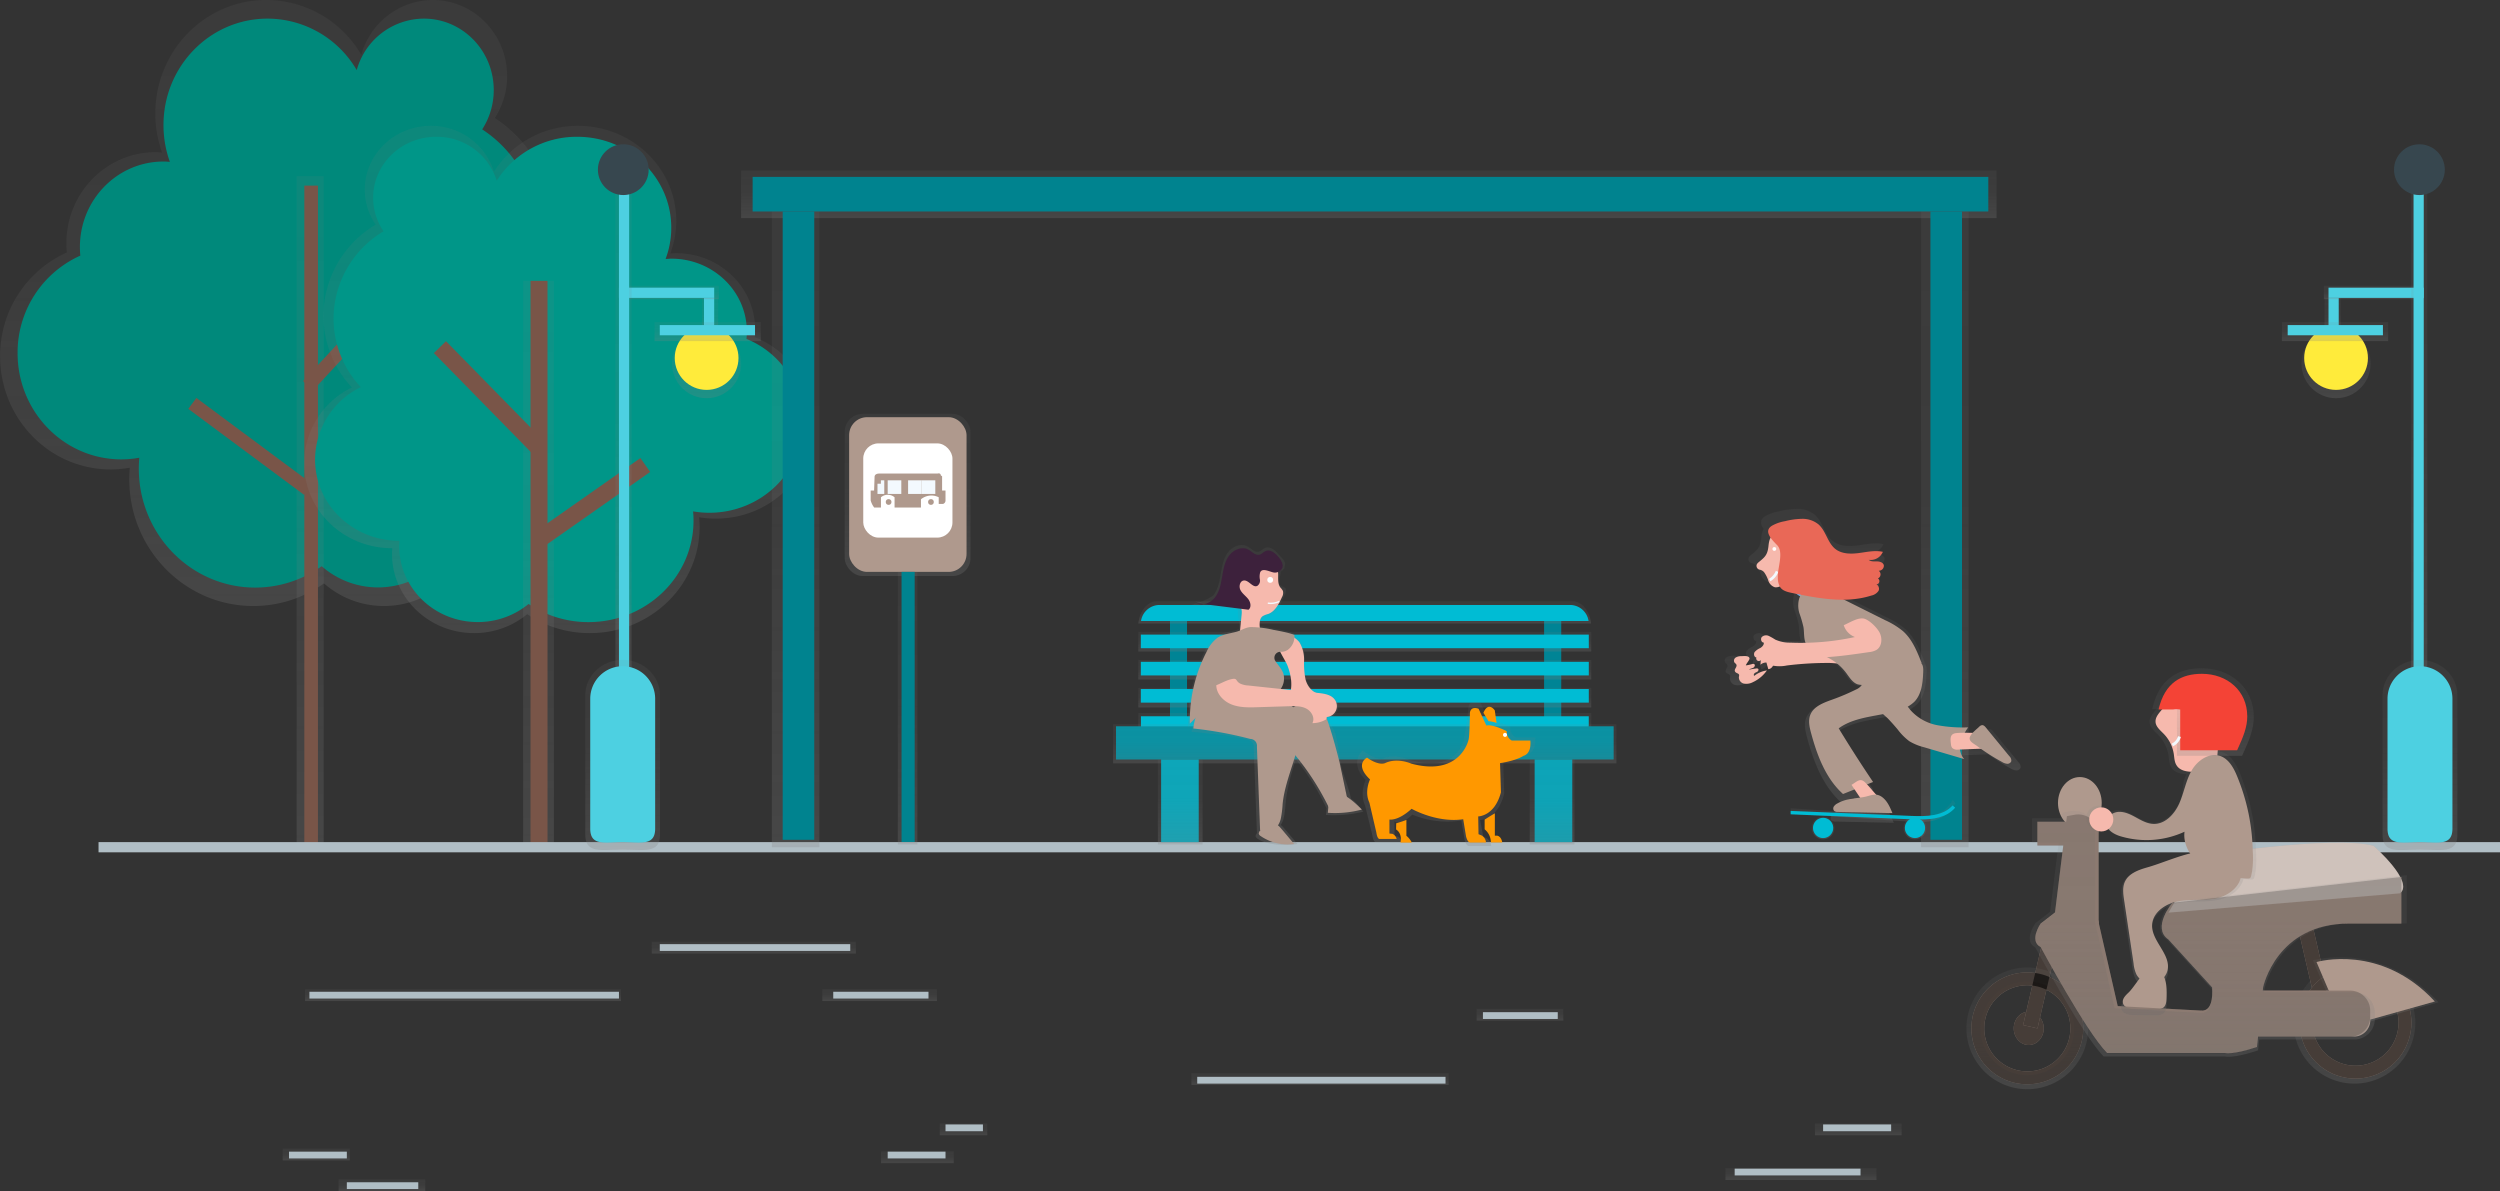 <svg id="2b003c82-1218-4c2b-8f1e-19186563be98" data-name="Layer 1" xmlns="http://www.w3.org/2000/svg" xmlns:xlink="http://www.w3.org/1999/xlink" width="894.09" height="426" viewBox="0 0 894.09 426"><rect x="0" y="0" width="894.09" height="426" fill="#333333" stroke="none"/><defs><linearGradient id="051aee35-41f1-4c3c-8b63-c2a9c195300b" x1="994.97" y1="624.54" x2="994.97" y2="581" gradientUnits="userSpaceOnUse"><stop offset="0" stop-color="gray" stop-opacity="0.25"/><stop offset="0.54" stop-color="gray" stop-opacity="0.12"/><stop offset="1" stop-color="gray" stop-opacity="0.1"/></linearGradient><linearGradient id="22a0618d-f1fb-4404-9fb5-9419d698739b" x1="255.91" y1="453.73" x2="255.91" y2="237" xlink:href="#051aee35-41f1-4c3c-8b63-c2a9c195300b"/><linearGradient id="c5a5a35b-c6a8-4245-8925-4a978257a362" x1="110.93" y1="303.6" x2="110.93" y2="63" xlink:href="#051aee35-41f1-4c3c-8b63-c2a9c195300b"/><linearGradient id="b140dc9a-c076-4192-8f91-5b86b4313d04" x1="352.87" y1="463.34" x2="352.87" y2="282.02" xlink:href="#051aee35-41f1-4c3c-8b63-c2a9c195300b"/><linearGradient id="c896af43-f7ab-40a4-b762-295126e1816a" x1="192.59" y1="302.38" x2="192.59" y2="100.44" xlink:href="#051aee35-41f1-4c3c-8b63-c2a9c195300b"/><linearGradient id="b69b6630-6ad6-44f1-b0fd-fdb3b0b6d467" x1="489.54" y1="78" x2="489.54" y2="61" xlink:href="#051aee35-41f1-4c3c-8b63-c2a9c195300b"/><linearGradient id="ea10049c-a6f8-48ab-a896-133c64f9e66e" x1="284.54" y1="303" x2="284.54" y2="75.62" xlink:href="#051aee35-41f1-4c3c-8b63-c2a9c195300b"/><linearGradient id="f91998cf-e1cf-4c26-a9b3-c559f3dd3cc6" x1="695.54" y1="303" x2="695.54" y2="75.62" xlink:href="#051aee35-41f1-4c3c-8b63-c2a9c195300b"/><linearGradient id="137cd847-fca8-447b-bada-12d6f93ae546" x1="488.09" y1="233" x2="488.09" y2="226" xlink:href="#051aee35-41f1-4c3c-8b63-c2a9c195300b"/><linearGradient id="fe358a36-5190-4691-afef-fd0a4af3c2e8" x1="488.09" y1="243" x2="488.09" y2="236" xlink:href="#051aee35-41f1-4c3c-8b63-c2a9c195300b"/><linearGradient id="3bbec323-6adb-4e77-8a25-0870dfa19092" x1="488.09" y1="253" x2="488.09" y2="246" xlink:href="#051aee35-41f1-4c3c-8b63-c2a9c195300b"/><linearGradient id="0f3dff7f-34fb-41dc-9feb-55e4b66b5c03" x1="488.09" y1="262" x2="488.09" y2="255" xlink:href="#051aee35-41f1-4c3c-8b63-c2a9c195300b"/><linearGradient id="0be3f242-af57-4ad8-80b7-e5738bfbde20" x1="641.04" y1="460" x2="641.04" y2="452" xlink:href="#051aee35-41f1-4c3c-8b63-c2a9c195300b"/><linearGradient id="9118b0ca-d295-4ee5-80ee-83118e1c961d" x1="488.09" y1="273" x2="488.09" y2="259" xlink:href="#051aee35-41f1-4c3c-8b63-c2a9c195300b"/><linearGradient id="30ac636a-d1fd-4b20-9a7d-19cf226cc959" x1="555.09" y1="302" x2="555.09" y2="271.6" xlink:href="#051aee35-41f1-4c3c-8b63-c2a9c195300b"/><linearGradient id="8fa659f5-9b8d-49d1-8836-523a19813625" x1="422.09" y1="302" x2="422.09" y2="271.6" xlink:href="#051aee35-41f1-4c3c-8b63-c2a9c195300b"/><linearGradient id="695d8fad-2435-4947-825a-3574d68cd404" x1="324.59" y1="206" x2="324.59" y2="148" xlink:href="#051aee35-41f1-4c3c-8b63-c2a9c195300b"/><linearGradient id="90434fe2-3c69-4541-96c3-06f2180b249e" x1="324.59" y1="302" x2="324.59" y2="204.53" xlink:href="#051aee35-41f1-4c3c-8b63-c2a9c195300b"/><linearGradient id="32bd03bc-8125-46c7-9073-9747b1fecbe5" x1="809.71" y1="531.35" x2="809.71" y2="419" xlink:href="#051aee35-41f1-4c3c-8b63-c2a9c195300b"/><linearGradient id="7f5add75-a6b6-4e0f-a4dc-44bbf33820c4" x1="864.04" y1="512.52" x2="864.04" y2="497.76" xlink:href="#051aee35-41f1-4c3c-8b63-c2a9c195300b"/><linearGradient id="47ff2e0c-d045-4afb-b8bb-405404c36ecd" x1="776.06" y1="482" x2="776.06" y2="471.38" xlink:href="#051aee35-41f1-4c3c-8b63-c2a9c195300b"/><linearGradient id="491c5384-5bb6-4515-9bf8-2e096eec042e" x1="822.84" y1="531" x2="822.84" y2="523" xlink:href="#051aee35-41f1-4c3c-8b63-c2a9c195300b"/><linearGradient id="71c937f5-a538-45d4-ad5b-4385e8eb0d4b" x1="652.01" y1="300.18" x2="652.01" y2="292.03" xlink:href="#051aee35-41f1-4c3c-8b63-c2a9c195300b"/><linearGradient id="4a0e2520-3ab6-4089-9dae-01315fb75998" x1="684.86" y1="300.21" x2="684.86" y2="292" xlink:href="#051aee35-41f1-4c3c-8b63-c2a9c195300b"/><linearGradient id="5e2ad4f4-197c-461c-b4c1-cc0037b97f70" x1="670.18" y1="539.57" x2="670.18" y2="488" xlink:href="#051aee35-41f1-4c3c-8b63-c2a9c195300b"/><linearGradient id="163f39b8-8aaf-446d-87c2-943b408736df" x1="877.97" y1="626.54" x2="877.97" y2="583" xlink:href="#051aee35-41f1-4c3c-8b63-c2a9c195300b"/><linearGradient id="097014fb-e012-48bd-b2a2-931656a939e9" x1="929.41" y1="600.17" x2="929.41" y2="483.01" xlink:href="#051aee35-41f1-4c3c-8b63-c2a9c195300b"/><linearGradient id="6df3e3e5-86a3-44c3-9316-3d4cd973ba86" x1="940.81" y1="507.3" x2="940.81" y2="476" xlink:href="#051aee35-41f1-4c3c-8b63-c2a9c195300b"/><linearGradient id="56b80dd4-5144-4653-b9bc-1811d19424ed" x1="1002.59" y1="602.27" x2="1002.59" y2="579.33" xlink:href="#051aee35-41f1-4c3c-8b63-c2a9c195300b"/><linearGradient id="28081b5f-bb69-4175-8d80-4a62325bfafe" x1="946.3" y1="614.95" x2="946.3" y2="527" xlink:href="#051aee35-41f1-4c3c-8b63-c2a9c195300b"/><linearGradient id="4fb3b8b8-a37f-4d33-b457-fd56a9bcb668" x1="165.59" y1="358" x2="165.59" y2="353.79" xlink:href="#051aee35-41f1-4c3c-8b63-c2a9c195300b"/><linearGradient id="31afc422-f12e-42de-a731-91cfe4c9b4c0" x1="269.59" y1="341" x2="269.59" y2="336.79" xlink:href="#051aee35-41f1-4c3c-8b63-c2a9c195300b"/><linearGradient id="cad59456-ac5f-43ce-bcf8-ce9cb84d0f45" x1="314.59" y1="358" x2="314.59" y2="353.79" xlink:href="#051aee35-41f1-4c3c-8b63-c2a9c195300b"/><linearGradient id="1a985ef9-91cc-44e3-9bbe-3b955a6a05b9" x1="344.59" y1="406" x2="344.59" y2="401.79" xlink:href="#051aee35-41f1-4c3c-8b63-c2a9c195300b"/><linearGradient id="4dc24e55-70a5-46de-a838-acd1c1dd0491" x1="113.09" y1="415" x2="113.09" y2="410.79" xlink:href="#051aee35-41f1-4c3c-8b63-c2a9c195300b"/><linearGradient id="c2ba7a5b-891e-4312-b945-062d3e28baf5" x1="136.59" y1="426" x2="136.59" y2="421.79" xlink:href="#051aee35-41f1-4c3c-8b63-c2a9c195300b"/><linearGradient id="f8e53d43-3cfc-4984-b636-96b6858a0d95" x1="328.09" y1="416" x2="328.09" y2="411.79" xlink:href="#051aee35-41f1-4c3c-8b63-c2a9c195300b"/><linearGradient id="5214ff22-1765-4423-990c-afaa7d5feab6" x1="472.09" y1="388" x2="472.09" y2="383.79" xlink:href="#051aee35-41f1-4c3c-8b63-c2a9c195300b"/><linearGradient id="affed9dc-8c9f-4e15-a68b-b4d37b04e580" x1="543.59" y1="365" x2="543.59" y2="360.79" xlink:href="#051aee35-41f1-4c3c-8b63-c2a9c195300b"/><linearGradient id="5cfeb59b-50ee-4fbe-aece-b9c779a9ef04" x1="664.59" y1="406" x2="664.59" y2="401.79" xlink:href="#051aee35-41f1-4c3c-8b63-c2a9c195300b"/><linearGradient id="bd443338-970b-41d8-a0a9-ad46ad3443de" x1="644.09" y1="422" x2="644.09" y2="417.79" xlink:href="#051aee35-41f1-4c3c-8b63-c2a9c195300b"/><linearGradient id="afe93035-0778-4bba-92d5-73f75607f287" x1="581.65" y1="452.49" x2="581.65" y2="452.06" xlink:href="#051aee35-41f1-4c3c-8b63-c2a9c195300b"/><linearGradient id="a16dde29-af65-4251-9cbe-fd11a089ef57" x1="609.22" y1="539.24" x2="609.22" y2="432" xlink:href="#051aee35-41f1-4c3c-8b63-c2a9c195300b"/><linearGradient id="75d1472e-bff2-4dbd-a077-4f04cd393be1" x1="253.97" y1="119.91" x2="253.97" y2="106.53" xlink:href="#051aee35-41f1-4c3c-8b63-c2a9c195300b"/><linearGradient id="78167e85-cdc8-443f-aeca-b1b3a57f6b32" x1="239.23" y1="107" x2="239.23" y2="102.21" xlink:href="#051aee35-41f1-4c3c-8b63-c2a9c195300b"/><linearGradient id="3b7b7e5b-6798-41f2-b764-80febc633f33" x1="252.71" y1="142.41" x2="252.71" y2="117.66" xlink:href="#051aee35-41f1-4c3c-8b63-c2a9c195300b"/><linearGradient id="7ae9024c-88a5-4cfa-86bd-78c79132cf40" x1="222.98" y1="248.86" x2="222.98" y2="67.6" xlink:href="#051aee35-41f1-4c3c-8b63-c2a9c195300b"/><linearGradient id="d26d4715-3dec-4a0e-8a9b-a22f2850aa22" x1="253.09" y1="122" x2="253.09" y2="115.22" xlink:href="#051aee35-41f1-4c3c-8b63-c2a9c195300b"/><linearGradient id="094520fc-ca0f-47fd-aa5b-094bf7992c50" x1="375.66" y1="541" x2="375.66" y2="473" xlink:href="#051aee35-41f1-4c3c-8b63-c2a9c195300b"/><linearGradient id="25a5fc66-c236-4f54-b131-90b744b0cb50" x1="536.83" y1="356.91" x2="536.83" y2="343.53" gradientTransform="matrix(-1, 0, 0, 1, 1371.04, -237)" xlink:href="#051aee35-41f1-4c3c-8b63-c2a9c195300b"/><linearGradient id="a50af3f7-859d-47a8-a025-60efee98935c" x1="522.09" y1="344" x2="522.09" y2="339.21" gradientTransform="matrix(-1, 0, 0, 1, 1371.04, -237)" xlink:href="#051aee35-41f1-4c3c-8b63-c2a9c195300b"/><linearGradient id="577c082c-dccd-46b7-822a-295cdd9a0184" x1="535.58" y1="379.41" x2="535.58" y2="354.66" gradientTransform="matrix(-1, 0, 0, 1, 1371.04, -237)" xlink:href="#051aee35-41f1-4c3c-8b63-c2a9c195300b"/><linearGradient id="b7d3a210-c113-40e9-adb9-b8319815a8f5" x1="505.85" y1="485.86" x2="505.85" y2="304.6" gradientTransform="matrix(-1, 0, 0, 1, 1371.04, -237)" xlink:href="#051aee35-41f1-4c3c-8b63-c2a9c195300b"/><linearGradient id="bd44765c-4ca4-4e24-8507-b43d2ce6a5d0" x1="535.96" y1="359" x2="535.96" y2="352.22" gradientTransform="matrix(-1, 0, 0, 1, 1371.04, -237)" xlink:href="#051aee35-41f1-4c3c-8b63-c2a9c195300b"/><linearGradient id="fefacc84-be80-4862-9c3d-a9d37eed5712" x1="505.57" y1="541" x2="505.57" y2="473" gradientTransform="matrix(-1, 0, 0, 1, 1524, 0)" xlink:href="#051aee35-41f1-4c3c-8b63-c2a9c195300b"/></defs><title>Bus stop</title><path d="M995,624.54a21.77,21.77,0,1,1,21.77-21.77A21.79,21.79,0,0,1,995,624.54ZM995,586a16.76,16.76,0,1,0,16.76,16.76A16.78,16.78,0,0,0,995,586Z" transform="translate(-152.96 -237)" fill="url(#051aee35-41f1-4c3c-8b63-c2a9c195300b)"/><ellipse id="53a1ace1-949e-4b57-abab-afbe5595ad7e" data-name="&lt;Path&gt;" cx="743.84" cy="287.15" rx="5.26" ry="6.7" fill="#af998d"/><path d="M896.79,533.4c-4.31,0-7.82-4.15-7.82-9.25s3.51-9.25,7.82-9.25,7.82,4.15,7.82,9.25S901.1,533.4,896.79,533.4Zm0-13.4c-1.28,0-2.71,1.7-2.71,4.15s1.43,4.15,2.71,4.15c1.44,0,2.71-1.94,2.71-4.15S898.24,520,896.79,520Z" transform="translate(-152.96 -237)" fill="#af998d"/><g id="891819e2-c616-41dc-b64f-183d05479534" data-name="&lt;Group&gt;"><path d="M339.54,348.82a46.54,46.54,0,0,0-9.61-69.61,27.52,27.52,0,0,0,4.41-15c0-15-11.92-27.22-26.62-27.22a26.71,26.71,0,0,0-25.54,19.6,39.47,39.47,0,0,0-34-19.6c-21.91,0-39.67,18.16-39.67,40.57a41.31,41.31,0,0,0,2.43,14c-.8-.06-1.61-.13-2.43-.13C191,291.45,176.7,306,176.7,324c0,1.11.06,2.21.16,3.29A40.47,40.47,0,0,0,153,364.45c0,22.33,17.7,40.44,39.54,40.44a38.88,38.88,0,0,0,6.84-.62c-.12,1.35-.19,2.71-.19,4.09,0,25.06,19.86,45.37,44.37,45.37a43.47,43.47,0,0,0,25.26-8.08,32.56,32.56,0,0,0,21.45,8.08c18.3,0,33.14-15.18,33.14-33.9,0-.81-.06-1.61-.12-2.41h.12c19.6,0,35.49-16.25,35.49-36.3A36.39,36.39,0,0,0,339.54,348.82Z" transform="translate(-152.96 -237)" fill="url(#22a0618d-f1fb-4404-9fb5-9419d698739b)"/></g><path id="1dd4b856-1522-4431-8836-683135371186" data-name="&lt;Path&gt;" d="M334.41,348.61a43.69,43.69,0,0,0-9-65.34,25.84,25.84,0,0,0,4.13-14.06c0-14.11-11.19-25.55-25-25.55a25.07,25.07,0,0,0-24,18.4,37.05,37.05,0,0,0-31.88-18.4c-20.56,0-37.23,17-37.23,38.08a38.78,38.78,0,0,0,2.28,13.15c-.75-.06-1.51-.12-2.28-.12-16.51,0-29.89,13.68-29.89,30.56,0,1,.05,2.07.15,3.09a38,38,0,0,0-22.44,34.87c0,21,16.62,38,37.11,38a36.49,36.49,0,0,0,6.42-.58c-.11,1.26-.18,2.54-.18,3.84,0,23.52,18.64,42.59,41.64,42.59A40.81,40.81,0,0,0,268,439.49a30.56,30.56,0,0,0,20.13,7.59c17.18,0,31.11-14.25,31.11-31.82,0-.76-.06-1.51-.11-2.26h.11c18.4,0,33.32-15.25,33.32-34.07A34.16,34.16,0,0,0,334.41,348.61Z" transform="translate(-152.96 -237)" fill="#00897b"/><rect x="106.09" y="63" width="9.67" height="240.6" fill="url(#c5a5a35b-c6a8-4245-8925-4a978257a362)"/><rect x="108.84" y="66.38" width="4.87" height="237.22" fill="#795548"/><rect x="253.72" y="350.96" width="58.77" height="4.87" transform="translate(-321.5 83.98) rotate(-47.2)" fill="#795548"/><rect x="240" y="370.85" width="4.87" height="51.57" transform="translate(-373.49 117.79) rotate(-53.4)" fill="#795548"/><g id="4398a259-c4de-4811-931c-0badeaf41d01" data-name="&lt;Group&gt;"><path d="M278.81,375.57a37.54,37.54,0,0,1-10.18-25.66,38.1,38.1,0,0,1,18.69-32.57,22.12,22.12,0,0,1-3.9-12.54C283.42,292.22,294,282,307,282a23.47,23.47,0,0,1,22.62,16.4A35.38,35.38,0,0,1,359.69,282c19.4,0,35.13,15.2,35.13,33.94a32.85,32.85,0,0,1-2.15,11.72c.71-.05,1.42-.1,2.15-.1,15.57,0,28.2,12.2,28.2,27.24a26.63,26.63,0,0,1-.14,2.75A33.83,33.83,0,0,1,444,388.65c0,18.68-15.68,33.83-35,33.83A36.39,36.39,0,0,1,403,422c.1,1.13.17,2.27.17,3.42,0,21-17.59,38-39.29,38a40.05,40.05,0,0,1-22.37-6.76,29.83,29.83,0,0,1-19,6.76c-16.21,0-29.35-12.7-29.35-28.36,0-.68.06-1.34.11-2h-.11c-17.36,0-31.43-13.6-31.43-30.37A30.26,30.26,0,0,1,278.81,375.57Z" transform="translate(-152.96 -237)" fill="url(#b140dc9a-c076-4192-8f91-5b86b4313d04)"/></g><path id="4f3f5e7a-ba56-48e6-8d44-63bbc993f5c0" data-name="&lt;Path&gt;" d="M282,375.45a35.93,35.93,0,0,1-9.75-24.56,36.47,36.47,0,0,1,17.89-31.17,21.17,21.17,0,0,1-3.73-12c0-12,10.1-21.8,22.56-21.8a22.47,22.47,0,0,1,21.65,15.69,33.86,33.86,0,0,1,28.79-15.69c18.57,0,33.62,14.54,33.62,32.49A31.44,31.44,0,0,1,391,329.61c.68,0,1.36-.1,2.06-.1,14.91,0,27,11.67,27,26.07a25.49,25.49,0,0,1-.14,2.63A32.38,32.38,0,0,1,440.14,388c0,17.88-15,32.38-33.51,32.38a34.83,34.83,0,0,1-5.8-.49c.1,1.08.16,2.17.16,3.27,0,20.07-16.84,36.33-37.61,36.33A38.34,38.34,0,0,1,342,453a28.55,28.55,0,0,1-18.18,6.47c-15.52,0-28.09-12.15-28.09-27.14,0-.65.05-1.29.1-1.93h-.1c-16.62,0-30.09-13-30.09-29.07A29,29,0,0,1,282,375.45Z" transform="translate(-152.96 -237)" fill="#009688"/><line id="6a3acf36-93ec-47c2-8841-8a42cc761d2d" data-name="&lt;Path&gt;" x1="192.77" y1="100.44" x2="192.77" y2="302.38" fill="#795548"/><rect x="187.09" y="100.44" width="11" height="201.94" fill="url(#c896af43-f7ab-40a4-b762-295126e1816a)"/><rect x="189.73" y="100.44" width="6.08" height="201.94" fill="#795548"/><line id="51ba9b07-0a25-422a-960e-72ae71ab82e8" data-name="&lt;Path&gt;" x1="193.39" y1="160.92" x2="157.33" y2="124.14" fill="#795548"/><rect x="325.27" y="353.78" width="6.08" height="51.51" transform="translate(-324.78 101.34) rotate(-44.43)" fill="#795548"/><line id="32456447-6857-405c-a344-72aa5fad1b23" data-name="&lt;Path&gt;" x1="193.39" y1="192.53" x2="230.77" y2="166.31" fill="#795548"/><rect x="342.2" y="413.38" width="45.67" height="6.08" transform="translate(-325.92 48.24) rotate(-35.06)" fill="#795548"/><rect x="35.24" y="301.17" width="858.85" height="3.65" fill="#b0bec5"/><g id="eef2fde3-5c3b-443b-860d-db0da1981b61" data-name="&lt;Rectangle&gt;"><rect x="265.04" y="61" width="449" height="17" fill="url(#b69b6630-6ad6-44f1-b0fd-fdb3b0b6d467)"/></g><rect id="8a6d536a-623a-49ef-8be9-452104da29a3" data-name="&lt;Rectangle&gt;" x="269.17" y="63.26" width="441.92" height="12.37" fill="#00838f"/><g id="7bd8d7b0-ce97-48b1-b38f-8f6c639fbcac" data-name="&lt;Rectangle&gt;"><rect x="276.04" y="75.62" width="17" height="227.38" fill="url(#ea10049c-a6f8-48ab-a896-133c64f9e66e)"/></g><rect id="2d539944-c990-44a1-9ea1-ba04350607e8" data-name="&lt;Rectangle&gt;" x="279.92" y="75.62" width="11.29" height="224.72" fill="#00838f"/><g id="a5e1461b-edca-4287-b673-754bff57977a" data-name="&lt;Rectangle&gt;"><rect x="687.04" y="75.62" width="17" height="227.38" fill="url(#f91998cf-e1cf-4c26-a9b3-c559f3dd3cc6)"/></g><rect id="31b82ac9-188f-4b0a-b569-6787bce45cab" data-name="&lt;Rectangle&gt;" x="690.39" y="75.62" width="11.29" height="224.72" fill="#00838f"/><rect x="418.44" y="219.66" width="6.08" height="43.79" fill="#00bcd4"/><rect x="418.44" y="219.66" width="6.08" height="43.79" opacity="0.3"/><rect x="552.25" y="219.66" width="6.08" height="43.79" fill="#00bcd4"/><rect x="552.25" y="219.66" width="6.08" height="43.79" opacity="0.3"/><rect x="407.09" y="226" width="162" height="7" fill="url(#137cd847-fca8-447b-bada-12d6f93ae546)"/><rect x="407.09" y="236" width="162" height="7" fill="url(#fe358a36-5190-4691-afef-fd0a4af3c2e8)"/><rect x="407.09" y="246" width="162" height="7" fill="url(#3bbec323-6adb-4e77-8a25-0870dfa19092)"/><rect x="407.09" y="255" width="162" height="7" fill="url(#0f3dff7f-34fb-41dc-9feb-55e4b66b5c03)"/><rect x="408" y="226.96" width="160.21" height="4.87" fill="#00bcd4"/><rect x="408" y="246.42" width="160.21" height="4.87" fill="#00bcd4"/><rect x="408" y="236.69" width="160.21" height="4.87" fill="#00bcd4"/><path d="M722,460c-.48-4.51-3.3-8-6.69-8H566.74c-3.39,0-6.22,3.49-6.69,8Z" transform="translate(-152.96 -237)" fill="url(#0be3f242-af57-4ad8-80b7-e5738bfbde20)"/><path d="M721.09,459.09a6.71,6.71,0,0,0-6.61-5.73H567.64a6.71,6.71,0,0,0-6.61,5.73Z" transform="translate(-152.96 -237)" fill="#00bcd4"/><path d="M561,493.16v3a6.71,6.71,0,0,0,6.69,6.69H714.47a6.71,6.71,0,0,0,6.69-6.69v-3Z" transform="translate(-152.96 -237)" fill="#00bcd4"/><rect id="d6e88256-66a2-4b82-8730-c9830ffa0952" data-name="&lt;Rectangle&gt;" x="399.13" y="259.77" width="177.95" height="11.83" fill="#00bcd4"/><g id="4293dcfb-a0a1-4072-b1ca-83397f80286b" data-name="&lt;Rectangle&gt;"><rect x="398.09" y="259" width="180" height="14" fill="url(#9118b0ca-d295-4ee5-80ee-83118e1c961d)"/></g><rect id="7c4f179f-c4ed-4c53-856a-932c9761288c" data-name="&lt;Rectangle&gt;" x="399.13" y="259.77" width="177.95" height="11.83" opacity="0.2"/><rect id="1c19a704-8291-4bd8-98ab-715e064ececf" data-name="&lt;Rectangle&gt;" x="415.26" y="271.6" width="13.44" height="29.57" fill="#00bcd4"/><rect id="c16d2498-7600-4657-a79e-5d0bbeafb5db" data-name="&lt;Rectangle&gt;" x="548.85" y="271.6" width="13.44" height="29.57" fill="#00bcd4"/><rect id="784caed4-54eb-4c29-a45d-b1b8ee27c700" data-name="&lt;Rectangle&gt;" x="415.26" y="271.6" width="13.44" height="29.57" opacity="0.1"/><g id="ba9c10fd-016d-4197-a31c-b95dc1eb0232" data-name="&lt;Rectangle&gt;"><rect x="547.09" y="271.6" width="16" height="30.4" fill="url(#30ac636a-d1fd-4b20-9a7d-19cf226cc959)"/></g><g id="92b24226-2b84-441e-873f-0292518eb558" data-name="&lt;Rectangle&gt;"><rect x="414.09" y="271.6" width="16" height="30.4" fill="url(#8fa659f5-9b8d-49d1-8836-523a19813625)"/></g><rect id="21b23782-9b94-4eab-a1fe-097d32caa007" data-name="&lt;Rectangle&gt;" x="548.85" y="271.6" width="13.44" height="29.57" opacity="0.1"/><g id="aaf01aa5-3cfe-4b6a-a11f-368864a9b4c9" data-name="&lt;Group&gt;"><g id="eb9aabbc-88c4-4487-9503-e2e60b90cf94" data-name="&lt;Rectangle&gt;"><rect x="302.09" y="148" width="45" height="58" rx="6.42" ry="6.42" fill="url(#695d8fad-2435-4947-825a-3574d68cd404)"/></g><rect id="8e7f6fb4-4e00-41b8-bb35-2bfa144244dd" data-name="&lt;Rectangle&gt;" x="303.68" y="149.2" width="41.99" height="55.33" rx="6.42" ry="6.42" fill="#af998d"/><rect id="7d9c6357-7507-42c4-9689-3589ccf04658" data-name="&lt;Rectangle&gt;" x="308.73" y="158.57" width="31.9" height="33.7" rx="5.42" ry="5.42" fill="#fff"/><g id="9e22e560-b493-48a7-80d2-b54b6902fa2a" data-name="&lt;Rectangle&gt;"><rect x="321.09" y="204.53" width="7" height="97.47" fill="url(#90434fe2-3c69-4541-96c3-06f2180b249e)"/></g><rect id="a439c0c3-9245-404c-985a-d074258667cd" data-name="&lt;Rectangle&gt;" x="322.43" y="204.53" width="4.69" height="96.6" fill="#00838f"/><path id="954aa76e-66ba-42db-91bb-5ce466a58ad0" data-name="&lt;Path&gt;" d="M464.34,415.94v-3.5h1.23l.17-4.85s-.14-1.23,1.72-1.23h20.82s1.06-.38,1.16.67l.45.3v5.11h1.22v3.5a1.27,1.27,0,0,1-.88,1.28h-1.55v-2.38a5.85,5.85,0,0,0-6.35.72l0,2.95h-9.44v-3.66a3.74,3.74,0,0,0-4.87,0v3.66h-2.42A7.27,7.27,0,0,1,464.34,415.94Z" transform="translate(-152.96 -237)" fill="#af998d"/><polygon id="61ca2b5a-6eb0-4825-b7e6-19feddf3aaf0" data-name="&lt;Path&gt;" points="313.82 176.65 313.82 173 315.03 173 315.03 171.78 316.25 171.78 316.25 176.65 313.82 176.65" fill="#f3f9fe"/><rect id="ecab61da-38b9-4b55-8773-950778d0ddec" data-name="&lt;Path&gt;" x="317.47" y="171.78" width="4.87" height="4.87" fill="#f3f9fe"/><rect id="527157e1-a657-4aa5-9a28-804762d69a81" data-name="&lt;Path&gt;" x="324.77" y="171.78" width="4.87" height="4.87" fill="#f3f9fe"/><rect id="9443b816-f45a-4d62-872b-0db0fcd7c30d" data-name="&lt;Path&gt;" x="329.63" y="171.78" width="4.87" height="4.87" fill="#f3f9fe"/><circle id="93632e48-deae-4b61-b641-8df280b13e27" data-name="&lt;Path&gt;" cx="317.8" cy="179.53" r="1.03" fill="#af998d"/><circle id="b39d41cf-f37d-49cc-9ac2-5028dd8bb683" data-name="&lt;Path&gt;" cx="332.94" cy="179.53" r="1.03" fill="#af998d"/></g><path d="M841.36,474.05c-1.72-4.42-3.56-9-7.1-12.17a30.3,30.3,0,0,0-6.8-4.19l-15.08-7.55-.49-.25a35.85,35.85,0,0,0,10.27-1.56,4.39,4.39,0,0,0,2.77-1.84A1.79,1.79,0,0,0,824,444a1.33,1.33,0,0,0,1.22-1.42,1.23,1.23,0,0,0-.69-.89,1.73,1.73,0,0,0,1.15-1.66,1.59,1.59,0,0,0-.79-1.18,3.17,3.17,0,0,0,.73-.16,1.89,1.89,0,0,0,1.32-2c-.21-1.07-1.54-1.48-2.64-1.49s-2.33.11-3.15-.61a5,5,0,0,0,5.42-3c-3-.68-6.17.07-9.24.46s-6.49.36-8.92-1.58c-3-2.37-3.54-6.84-6.4-9.36a9.65,9.65,0,0,0-6.2-2.13,28.7,28.7,0,0,0-6.62.9,15.26,15.26,0,0,0-4.49,1.47c-2.56,1.28-2.2,3.07-1,4.84a7.88,7.88,0,0,0-.84,3.23c-.34,3.25-1.25,4.12-3.69,6.08a4.82,4.82,0,0,0-.59.56,1.47,1.47,0,0,0,.95,2.37,3,3,0,0,1,1.6.92,11.82,11.82,0,0,1,1.64,3.28,3.91,3.91,0,0,0,2.5,2.5,2.86,2.86,0,0,0,1.92-.36,3.52,3.52,0,0,0,.21.39c1,1.36,2.78,1.79,4.43,2.13l3.41.69a9.32,9.32,0,0,0-.59,6.94,42.32,42.32,0,0,1,1.59,5.45c.3,2,.1,4.1.79,5.93-2,0-3.91,0-5.87-.07a13.16,13.16,0,0,1-5.74-1.18,21,21,0,0,0-2.46-1.4,2.4,2.4,0,0,0-2.63.41c-.62.71-.21,2.14.73,2.13.14.87-.59,1.63-1.34,2.08a6,6,0,0,0-2.11,1.53c-.48.73-.2,2,.67,2.07a1,1,0,0,0,1.67,1l-.11,1.78a3.16,3.16,0,0,1,2.28-.85l.71,2.51a2.21,2.21,0,0,0,1.81-1.31l.23.07a13.59,13.59,0,0,0,5-.11,124.94,124.94,0,0,1,16.23-1c.75,0,1.85.13,3,.19a20,20,0,0,1,3.42,3.52c1.28,1.69,2.43,3.71,4.43,4.42a4.92,4.92,0,0,0,1.57.26l-.21.3a5.38,5.38,0,0,1-2,1.45,83,83,0,0,1-8.89,3.78c-3.38,1.21-7.26,2.59-8.54,5.94-.83,2.19-.28,4.64.34,6.9,2.32,8.57,5.6,17.31,12.19,23.25l4.38-1.75,2.08,3.13c-3,.42-5.67.55-8.57,2.18a3.61,3.61,0,0,0-1.4,1.18,1.41,1.41,0,0,0,.1,1.71,2.12,2.12,0,0,0,1.46.4l20.78.44c-.88-2.13-1.82-4.35-3.58-5.84a4.6,4.6,0,0,0-2.59-1.19c-1.16-1.31-2.3-2.67-3.51-3.94l2.31-.92Q816,509.38,809.72,499c6.59-4.78,15.47-4.46,23.21-7a13.47,13.47,0,0,0,5.69-3.18c2.8-2.9,3.16-7.31,3.36-11.33.06-1.19,0-2.58-.77-3.39Z" transform="translate(-152.96 -237)" fill="url(#32bd03bc-8125-46c7-9073-9747b1fecbe5)"/><path d="M874.85,509.6l-8.93-10.89c-.38-.46-.84-1-1.44-.94a1.91,1.91,0,0,0-1.16.65c-.63.59-1.65,1.43-2.44,2.3a61.67,61.67,0,0,0-6.17.07c-2.55.22-2.42,2-2.12,4.33a2.53,2.53,0,0,0,.47,1.35,2.85,2.85,0,0,0,2.36.63l8.53-.34a78.8,78.8,0,0,0,8.18,5.11,4.38,4.38,0,0,0,1.89.66,1.56,1.56,0,0,0,1.58-1A2.32,2.32,0,0,0,874.85,509.6Z" transform="translate(-152.96 -237)" fill="url(#7f5add75-a6b6-4e0f-a4dc-44bbf33820c4)"/><path d="M777.69,477.9c.33-.25.75-.33,1.08-.57s.53-.77.22-1a.92.92,0,0,0-.73-.12q-1.38.17-2.75.45c.43-.39,1.08-.43,1.6-.7s.87-1.08.38-1.41a1.11,1.11,0,0,0-.88,0,21.24,21.24,0,0,1-2.32.51c.13-.73,1.58-2.1,1.38-2.79-.3-1-2.24-.78-3.08-.74a4.15,4.15,0,0,0-2.09.48,1.43,1.43,0,0,0-.57,1.86c.23.34.65.55.8.93.31.83-.94,1.69-.58,2.51.29.66,1.44.68,1.59,1.39a1.93,1.93,0,0,1-.08.73,2.44,2.44,0,0,0,1.93,2.57,5.26,5.26,0,0,0,3.42-.56,13.26,13.26,0,0,0,5.32-4.47,9.9,9.9,0,0,0-4.83,2.08C777.19,478.69,777.37,478.15,777.69,477.9Z" transform="translate(-152.96 -237)" fill="url(#47ff2e0c-d045-4afb-b8bb-405404c36ecd)"/><path id="ca17d27c-0e2d-4ff7-af4f-98155e27409a" data-name="&lt;Path&gt;" d="M792,475a12.73,12.73,0,0,1-4.7.1,3.91,3.91,0,0,1-3.14-3.13,3.87,3.87,0,0,1,2.54-3.62,11.33,11.33,0,0,1,4.65-.57l24.3.4c-.48,1.46-.86,4.54-2.13,5.54s-4.68.37-6.31.38A117,117,0,0,0,792,475Z" transform="translate(-152.96 -237)" fill="#f6b9ad"/><path id="27218c03-5688-408a-8b01-311f122d3966" data-name="&lt;Path&gt;" d="M782,438a4.51,4.51,0,0,0-.55.53,1.38,1.38,0,0,0,.89,2.22,2.81,2.81,0,0,1,1.5.86,11.07,11.07,0,0,1,1.54,3.07,3.67,3.67,0,0,0,2.35,2.35,3.28,3.28,0,0,0,2.81-1.09c.75-.73,1.3-1.64,2-2.38a39.94,39.94,0,0,1,3.31-2.55,10.46,10.46,0,0,0,3.49-5.57,6.29,6.29,0,0,0-.42-4.58c-1.82-3.17-8.45-4.69-11.58-2.74-1.5.93-1.74,2.56-1.91,4.19C785.09,435.38,784.24,436.19,782,438Z" transform="translate(-152.96 -237)" fill="#f6b9ad"/><path id="d8cebb98-869e-49a5-83a7-b1ca49979ebc" data-name="&lt;Path&gt;" d="M797.33,450.52c1.5.56,3.46.22,4.23-1.18,1.1-2-.86-4.43-.66-6.72.17-1.95,1.83-3.38,2.78-5.09a8.48,8.48,0,0,0-.27-8.27,10.88,10.88,0,0,0-6.89-4.86c-1.73-.41-3.79-.35-5,.95-1.51,1.61-1,4.16-.68,6.34a24.54,24.54,0,0,1,.12,6.16c-.17,1.64-1.22,3.85-.79,5.48.35,1.32,1.91,2.49,2.78,3.46C794.22,448.18,795.5,449.83,797.33,450.52Z" transform="translate(-152.96 -237)" fill="#70b1e8"/><path id="4ce861a1-27ed-49bd-a476-c0051179a527" data-name="&lt;Path&gt;" d="M794.55,436.68a18.88,18.88,0,0,1,1.43-3.61,2.39,2.39,0,0,1,.67-.89.89.89,0,0,1,1,0,1.27,1.27,0,0,1,.35.61,5.76,5.76,0,0,1,.38,2.8,2.67,2.67,0,0,1-1.67,2.14,1.76,1.76,0,0,1-2.24-1.18" transform="translate(-152.96 -237)" fill="none"/><path id="bc5e3632-f6f9-466a-b21f-cd992f672939" data-name="&lt;Path&gt;" d="M788.52,441.35a6.51,6.51,0,0,1-2.66,3.12" transform="translate(-152.96 -237)" fill="none" stroke="#f3f9fe" stroke-miterlimit="10"/><path id="7e66ef2d-9535-4fef-aab1-82de187a0f90" data-name="&lt;Path&gt;" d="M796.46,456.23a39.65,39.65,0,0,1,1.49,5.1c.33,2.14,0,4.48,1.11,6.35,1.33,2.25,4.17,3,6.57,4a18.8,18.8,0,0,1,7.54,5.93c1.19,1.59,2.28,3.48,4.15,4.14a7.77,7.77,0,0,0,4.71-.33,101.83,101.83,0,0,0,18.17-7.29c-1.61-4.14-3.34-8.44-6.65-11.4a28.39,28.39,0,0,0-6.37-3.92L813,451.73c-3.39-1.7-8.38-4.88-12.35-4.42C796.34,447.82,795.44,452.79,796.46,456.23Z" transform="translate(-152.96 -237)" fill="#af998d"/><path id="20e2ddbf-313c-4f0b-840a-7c993d996e51" data-name="&lt;Path&gt;" d="M818.59,482.26a5,5,0,0,1-1.9,1.36,77.73,77.73,0,0,1-8.33,3.54c-3.16,1.13-6.8,2.43-8,5.57-.78,2.05-.26,4.34.31,6.46,2.17,8,5.24,16.22,11.42,21.78l10.75-4.3q-6.37-9.45-12.3-19.19c6.17-4.47,14.49-4.17,21.75-6.52a12.62,12.62,0,0,0,5.33-3c2.62-2.72,3-6.85,3.15-10.62.06-1.28,0-2.82-1.1-3.48a3.55,3.55,0,0,0-2.65-.07,87.53,87.53,0,0,0-10.7,3.31q-2.66,1-5.25,2.2C819,480.31,819.77,480.66,818.59,482.26Z" transform="translate(-152.96 -237)" fill="#af998d"/><path id="97995d34-8229-48cc-a70b-38b1639c86f1" data-name="&lt;Path&gt;" d="M831.64,497.89a20.81,20.81,0,0,0,4.13,4.17,19,19,0,0,0,5.34,2.19l14.33,4.23a6.22,6.22,0,0,1-1.31-5.8,18.37,18.37,0,0,1,2.72-5.55,50.9,50.9,0,0,1-11-.77,17.09,17.09,0,0,1-9.48-5.23c-1.18-1.39-2.22-3.15-4-3.63-1.4-.38-7.5,1.36-7.49,2.86,0,.94,2.7,3,3.34,3.69Q830,495.92,831.64,497.89Z" transform="translate(-152.96 -237)" fill="#af998d"/><path id="3d490128-e36f-457a-893a-cd89ae78b493" data-name="&lt;Path&gt;" d="M824.24,521.54a1.61,1.61,0,0,1,.54,1c0,.59-.66,1-1.25,1s-1.18-.13-1.76-.08c-.78.07-1.57.53-2.29.24a2.44,2.44,0,0,1-1-1l-3.35-5c1.92-1.14,3.07-2.63,4.84-.9C821.47,518.26,822.82,520,824.24,521.54Z" transform="translate(-152.96 -237)" fill="#f6b9ad"/><path id="e1b1dcdb-e465-458b-8a8a-f8d62e568d7e" data-name="&lt;Path&gt;" d="M810.13,524.31a3.38,3.38,0,0,0-1.31,1.1,1.32,1.32,0,0,0,.1,1.6,2,2,0,0,0,1.37.37l19.47.42c-.82-2-1.7-4.07-3.35-5.47-2.49-2.1-4.35-.72-6.91-.28C816.11,522.65,813.26,522.55,810.13,524.31Z" transform="translate(-152.96 -237)" fill="#af998d"/><path id="73fc6291-6c2e-4c13-a067-47b08101e246" data-name="&lt;Path&gt;" d="M860.23,499.11a3.59,3.59,0,0,1,1.77.29,3.3,3.3,0,0,1,1.33,2.5,5.2,5.2,0,0,0,.92,2.75l-10.9.43a2.67,2.67,0,0,1-2.21-.59,2.37,2.37,0,0,1-.44-1.26c-.28-2.21-.4-3.85,2-4.06S857.74,499.12,860.23,499.11Z" transform="translate(-152.96 -237)" fill="#f6b9ad"/><path id="185ff851-44d6-4a9c-a966-779c4f10f381" data-name="&lt;Path&gt;" d="M860.76,496.94a1.79,1.79,0,0,1,1.09-.61c.56,0,1,.45,1.34.88l8.37,10.21a2.18,2.18,0,0,1,.71,1.81,1.46,1.46,0,0,1-1.48.93,4.1,4.1,0,0,1-1.77-.62,73.84,73.84,0,0,1-8.94-5.7c-1.26-.94-3.12-1.71-2.62-3.24C857.88,499.34,859.81,497.84,860.76,496.94Z" transform="translate(-152.96 -237)" fill="#af998d"/><path id="74b1307a-4f6a-4964-a0cb-063a8e219fe2" data-name="&lt;Path&gt;" d="M825.1,463.11c1.15,2.07.95,5.1-1.07,6.34a7,7,0,0,1-2.7.78c-9.89,1.45-20,2.91-29.82,1.21a3.85,3.85,0,0,0-2.45.1c-.94.5-1.25,1.65-1.6,2.65s-1,2.1-2.1,2.11l-.66-2.35a3,3,0,0,0-2.13.79l.11-1.67a.92.92,0,0,1-1.56-.94c-.82-.05-1.08-1.25-.63-1.94a5.57,5.57,0,0,1,2-1.43c.71-.42,1.39-1.14,1.26-1.95-.89,0-1.27-1.33-.69-2a2.25,2.25,0,0,1,2.46-.39,19.71,19.71,0,0,1,2.31,1.31,12.33,12.33,0,0,0,5.37,1.1,91.48,91.48,0,0,0,23.15-2,6.66,6.66,0,0,1-4-4.24c2-.82,5.25-3,7.46-2.28C821.71,458.94,824.14,461.38,825.1,463.11Z" transform="translate(-152.96 -237)" fill="#f6b9ad"/><path id="af111dad-adef-4ab2-8d43-5591f944483e" data-name="&lt;Path&gt;" d="M775.77,471.67a3.89,3.89,0,0,0-2,.45,1.34,1.34,0,0,0-.54,1.75c.21.32.61.51.75.87.29.78-.88,1.59-.54,2.35s1.35.63,1.49,1.3a1.81,1.81,0,0,1-.08.68,2.29,2.29,0,0,0,1.81,2.41,4.93,4.93,0,0,0,3.21-.52,12.43,12.43,0,0,0,5-4.19,9.28,9.28,0,0,0-4.53,1.95c-.3-.24-.14-.75.17-1s.7-.31,1-.54.49-.72.21-1a.86.86,0,0,0-.68-.11q-1.29.16-2.57.42c.41-.37,1-.41,1.5-.66s.81-1,.36-1.32a1,1,0,0,0-.82,0,19.87,19.87,0,0,1-2.17.47c.12-.68,1.48-2,1.29-2.62C778.37,471.41,776.56,471.64,775.77,471.67Z" transform="translate(-152.96 -237)" fill="#f6b9ad"/><path id="17532615-4813-4abc-aa2c-add180be2984" data-name="&lt;Path&gt;" d="M787.12,424.78a14.29,14.29,0,0,1,4.2-1.38,26.89,26.89,0,0,1,6.2-.85,9,9,0,0,1,5.81,2c2.68,2.35,3.21,6.54,6,8.77,2.27,1.81,5.47,1.85,8.35,1.48s5.82-1.07,8.66-.44a4.72,4.72,0,0,1-5.07,2.85c.77.68,1.92.56,2.95.57s2.27.39,2.47,1.4a1.77,1.77,0,0,1-1.24,1.84,5.17,5.17,0,0,1-2.39.1,1.57,1.57,0,1,1,.23,2.73,1.18,1.18,0,1,1,.3,2.13c1.06-.1,1.68,1.38,1.2,2.33A4.11,4.11,0,0,1,822.2,450c-9.13,2.89-19,1-28.39-.94-1.54-.32-3.23-.72-4.15-2a6.42,6.42,0,0,1-.88-3.42c-.22-3.41,2.26-9.09-.26-11.68C786.3,429.7,783.37,426.65,787.12,424.78Z" transform="translate(-152.96 -237)" fill="#e96857"/><circle id="39072f92-2af6-4d55-86b6-8ab4d8087f8a" data-name="&lt;Path&gt;" cx="634.57" cy="196.33" r="0.68" fill="#fff"/><path d="M839.55,531c-1,0-2,0-3-.11L793.4,528l0-1.93L836.64,529c5.34.36,11.33.21,14.72-6l.92,1.27C849.18,529.91,844.32,531,839.55,531Z" transform="translate(-152.96 -237)" fill="url(#491c5384-5bb6-4515-9bf8-2e096eec042e)"/><path d="M839.55,530.09c-1,0-2,0-3-.07l-43.19-1.79,0-1.22,43.19,1.79c5.34.22,11.33.13,14.72-3.75l.92.8C849.18,529.4,844.32,530.09,839.55,530.09Z" transform="translate(-152.96 -237)" fill="#00bcd4"/><g id="f2e7f91c-2182-4daa-a3ff-07910179a774" data-name="&lt;Group&gt;"><circle cx="652.01" cy="296.1" r="4.08" fill="url(#71c937f5-a538-45d4-ad5b-4385e8eb0d4b)"/></g><circle id="0627d379-316c-4f31-8ade-cb158714e715" data-name="&lt;Path&gt;" cx="652.01" cy="296.1" r="3.63" fill="#00bcd4"/><g id="8d9d1e0f-60cf-41c5-b817-a9b8a862a037" data-name="&lt;Group&gt;"><circle cx="684.86" cy="296.1" r="4.1" fill="url(#4a0e2520-3ab6-4089-9dae-01315fb75998)"/></g><circle id="d743eb8d-d017-480c-be53-0ebb7944e0df" data-name="&lt;Path&gt;" cx="684.86" cy="296.1" r="3.63" fill="#00bcd4"/><g id="8109353c-8486-44bd-b10b-e594e811ec1f" data-name="&lt;Group&gt;"><g id="36dee7fe-d881-4285-bb3e-a65edee342f7" data-name="&lt;Group&gt;"><g id="ec268998-bdec-40c5-9add-081a4dab0ebf" data-name="&lt;Group&gt;"><path d="M702,500.69h-7a3.85,3.85,0,0,1-1.92-3.67s-5.43-2.89-7.69-2.19l-2.94-6.53s-3.71-1.28-4.28,1.41c0,0-1.11,9.88-1.57,10.82,0,0-1.05,13.35-19.61,8.21,0,0-5.2-2.47-9.84-.25,0,0-2.38.28-6.9-3.11,0,0-5,4.57,1.13,10.53,0,0-2.26,4.68-.23,9.12l2.6,10.57s.34,2.81,1.36,2.57h9.33a3,3,0,0,0-1.6-2l-1.15-.12v-5.5s1.18,2.7,6.38-2.21a32.42,32.42,0,0,0,17.52,2.09l1.11,6.65s.54,2.46,1.56,2.46h8a3.39,3.39,0,0,0-1.7-2.8l-1.13-.47-1.11-6s6.22,0,8.6-9.44l-.34-11.38s5.77-.79,8.94-2.9C699.51,506.63,702.45,506,702,500.69Z" transform="translate(-152.96 -237)" fill="url(#5e2ad4f4-197c-461c-b4c1-cc0037b97f70)"/></g><path id="0ca21117-6cfb-42df-afee-3f5148439230" data-name="&lt;Path&gt;" d="M700.27,501.85h-6.63a3.51,3.51,0,0,1-1.82-3.36s-5.14-2.64-7.28-2l-2.78-6s-2.57-1.17-3.1,1.29c0,0-.11,9-.53,9.9,0,0-2.89,13.13-20.43,8.43,0,0-4.92-2.26-9.31-.23,0,0-2.25,1.17-6.53-1.93,0,0-4.71,2.35,1.07,7.81,0,0-2.14,4.28-.21,8.34l2.46,10.59s.32,2.57,1.28,2.35h6a2.76,2.76,0,0,0-1.51-1.83l-1.08-.11v-5s3,.64,7.93-3.85c0,0,8.94,5.14,18.46,3.74l1,6.09s.51,2.25,1.47,2.25h5.67a3.08,3.08,0,0,0-1.6-2.56l-1.07-.43-.11-6.36s5.88,0,8.13-8.64l-.32-10.42s5.46-.73,8.45-2.65C697.92,507.28,700.7,506.71,700.27,501.85Z" transform="translate(-152.96 -237)" fill="#ff9800"/><path id="fa7d409f-14df-438a-b739-f6e7499c6acf" data-name="&lt;Path&gt;" d="M652.29,531.44a38.34,38.34,0,0,0,3.65-1.22v5.69h0a7.08,7.08,0,0,1,1.93,2.43h-4.07s.88-3.09-1.55-4.7Z" transform="translate(-152.96 -237)" fill="#ff9800"/><path id="2c5d6962-cb58-4d46-a2c6-4a0cc5a32e5c" data-name="&lt;Path&gt;" d="M683.92,530.11s2.43-1.55,3.65-2.25v8h.72s1.5,0,1.93,2.43h-4.07a6.06,6.06,0,0,0-2.23-4.7Z" transform="translate(-152.96 -237)" fill="#ff9800"/><path id="61de6336-8ed7-4379-9859-def8d8e83f11" data-name="&lt;Path&gt;" d="M683.48,491.92l1.82,3a11.45,11.45,0,0,1,2.89.64l-.64-4.49S685.3,487.64,683.48,491.92Z" transform="translate(-152.96 -237)" fill="#ff9800"/></g><circle id="570db843-1538-4ba6-b741-f1783f13f3be" data-name="&lt;Path&gt;" cx="538.25" cy="262.82" r="0.72" fill="#fff"/></g><ellipse id="7e8b9394-3556-4349-baf5-0e0c8c54f4a1" data-name="&lt;Path&gt;" cx="725.55" cy="367.77" rx="5.37" ry="5.97" fill="#af998d"/><ellipse id="2140706b-a880-40b3-9811-76638d337747" data-name="&lt;Path&gt;" cx="725.55" cy="367.77" rx="5.37" ry="5.97" opacity="0.6"/><path d="M878,624.78a20,20,0,1,1,20-20A20,20,0,0,1,878,624.78Zm0-35.41a15.4,15.4,0,1,0,15.4,15.4A15.42,15.42,0,0,0,878,589.37Z" transform="translate(-152.96 -237)" fill="#af998d"/><rect x="867.09" y="586.49" width="31.01" height="5.27" transform="translate(-43.84 1078.6) rotate(-76.93)" fill="#af998d"/><rect x="978.31" y="568" width="5.27" height="31.01" transform="translate(-259.58 0.2) rotate(-13.08)" fill="#af998d"/><rect x="867.09" y="586.49" width="31.01" height="5.27" transform="translate(-43.84 1078.6) rotate(-76.93)" opacity="0.6"/><rect x="978.31" y="568" width="5.27" height="31.01" transform="translate(-259.58 0.2) rotate(-13.08)" opacity="0.6"/><path d="M995.37,622.74a20,20,0,1,1,20-20A20,20,0,0,1,995.37,622.74Zm0-35.41a15.4,15.4,0,1,0,15.4,15.4A15.42,15.42,0,0,0,995.37,587.32Z" transform="translate(-152.96 -237)" fill="#af998d"/><path d="M878,626.54a21.77,21.77,0,1,1,21.77-21.77A21.79,21.79,0,0,1,878,626.54ZM878,588a16.76,16.76,0,1,0,16.76,16.76A16.78,16.78,0,0,0,878,588Z" transform="translate(-152.96 -237)" fill="url(#163f39b8-8aaf-446d-87c2-943b408736df)"/><path d="M878,624.78a20,20,0,1,1,20-20A20,20,0,0,1,878,624.78Zm0-35.41a15.4,15.4,0,1,0,15.4,15.4A15.42,15.42,0,0,0,878,589.37Z" transform="translate(-152.96 -237)" opacity="0.6"/><path d="M995.37,622.74a20,20,0,1,1,20-20A20,20,0,0,1,995.37,622.74Zm0-35.41a15.4,15.4,0,1,0,15.4,15.4A15.42,15.42,0,0,0,995.37,587.32Z" transform="translate(-152.96 -237)" opacity="0.6"/><path id="7e4e0f08-be37-4e57-93cb-dbd3eb6ff66a" data-name="&lt;Path&gt;" d="M882.75,575.73s16.43,30.56,23.77,37.86h42.11s2.69.79,11.48-2.13L962.35,590s4.79-22.69,30.63-22.69h18.79V550.63l-81.91,9.25s-7.49,8.93-1.43,13.08l15.66,17.16s1,8.93-4.11,8.29l-29.65-1.6-9.86-43.22-17.72,13.73S878.45,573.5,882.75,575.73Z" transform="translate(-152.96 -237)" fill="#af998d"/><polygon id="b18053d2-7f1c-4a4e-8554-eb7afc69a56e" data-name="&lt;Path&gt;" points="739.2 291.89 734.44 330.36 750.54 330.36 750.54 289.81 739.2 291.89" fill="#af998d"/><polygon id="6093f2e0-4475-4a54-9e1f-c297e525f4bb" data-name="&lt;Path&gt;" points="728.64 293.87 747.7 293.87 743.57 302.38 728.64 302.38 728.64 293.87" fill="#af998d"/><line id="b08dc8a9-90c3-4110-884f-5d5c6456559b" data-name="&lt;Path&gt;" x1="743.04" y1="292.25" x2="747.51" y2="306.93" fill="#70b1e8"/><path id="7bf8dec7-bcea-4648-99b4-27822b57ff5f" data-name="&lt;Path&gt;" d="M928.49,563.39,940.32,543s46.71-7.34,61.49-3.51c0,0,14.78,12.92,9.46,17Z" transform="translate(-152.96 -237)" fill="#af998d"/><path id="fa89e115-5a5a-4109-b726-bbf0b9a585d9" data-name="&lt;Path&gt;" d="M928.49,563.39,940.32,543s46.71-7.34,61.49-3.51c0,0,14.78,12.92,9.46,17Z" transform="translate(-152.96 -237)" fill="#fff" opacity="0.4"/><path d="M959.76,541.41A76.51,76.51,0,0,0,954,513.48c-1.28-3.09-3.07-6.37-6.23-7.46a6.34,6.34,0,0,0-1.15-.27c0-.42.08-.84.11-1.25l1-13.38c.46-6.25-5.72-7.64-10.93-8.09-4.9-.42-10.29,4.78-13.25,8.35-.93,1.12-1.9,2.37-1.86,3.82.05,1.93,1.81,3.28,3.15,4.66a13.66,13.66,0,0,1,3.66,7.37c.22,1.45.23,3,1,4.25,1.09,1.78,3.24,2.3,5.42,2.4-2,3.69-.66,5.94-2.36,9.78s-5.28,7.75-9.62,7.6c-2.29-.08-4.37-1.25-6.37-2.35s-4.14-2.2-6.43-2.14a5.48,5.48,0,0,0-2.63.8,4.48,4.48,0,1,0-1.25,5.55,9.15,9.15,0,0,0,4.51,2.73,33.69,33.69,0,0,0,23.75-1.7,12.06,12.06,0,0,0,2.08,8.07c-5.56,1.39-11.19,3.85-15.71,5.13-3.37,1-7.13,2.24-8.58,5.42-1,2.11-.63,4.55-.28,6.84l3.56,23.5a12.42,12.42,0,0,0,1.09,4,5.92,5.92,0,0,0,1.15,1.5,53.52,53.52,0,0,1-4.17,5.31c-1.1,1-2.38,2.32-2.08,3.8.38,1.87,2.82,2.3,4.73,2.31l7.5.07a4.46,4.46,0,0,0,2.81-.6c1-.79,1.16-2.27,1.2-3.57.08-2.65.13-5.4-.91-7.83a6.08,6.08,0,0,0,1.28-2.53c1.35-5.94-6.05-10.85-5.72-16.93.26-4.79,5.27-8,10-8.77s9.64-.06,14.31-1.15c3.84-.9,7.67-3.74,8.55-7.36l.76.06c3.2.17,2.88.57,3.51-2.52A36.07,36.07,0,0,0,959.76,541.41Z" transform="translate(-152.96 -237)" fill="url(#097014fb-e012-48bd-b2a2-931656a939e9)"/><path id="41d2faf2-aa50-40c9-9da9-81b766ca4305" data-name="&lt;Path&gt;" d="M925.65,491.36c-.89,1.07-1.83,2.28-1.79,3.68,0,1.85,1.74,3.16,3,4.49a13.14,13.14,0,0,1,3.52,7.09c.21,1.4.22,2.89,1,4.09,1.41,2.29,4.64,2.42,7.33,2.29,2-.1,4.24-.29,5.66-1.73s1.56-3.45,1.7-5.36L947,493c.44-6-5.5-7.35-10.52-7.78C931.76,484.84,928.5,487.93,925.65,491.36Z" transform="translate(-152.96 -237)" fill="#f6b9ad"/><path id="ffec4320-7938-4100-8dc8-03dd8b81e49a" data-name="&lt;Path&gt;" d="M953,514.54c-1.23-3-3-6.13-6-7.17-4-1.35-8.21,1.63-10.27,5.26s-2.7,7.9-4.39,11.72-5.08,7.46-9.25,7.31c-2.2-.08-4.21-1.2-6.13-2.26s-4-2.12-6.19-2.05-4.51,1.69-4.53,3.89c0,2.53,2.71,4.12,5.13,4.85a32.42,32.42,0,0,0,22.85-1.63c-.67,5.44,3.19,10.64,8,13.25A31,31,0,0,0,955,551.1c3.08.16,2.77.55,3.38-2.43a34.71,34.71,0,0,0,.24-7.26A73.62,73.62,0,0,0,953,514.54Z" transform="translate(-152.96 -237)" fill="#af998d"/><path id="f030c97e-203a-442b-8b0c-f9cf51b201e0" data-name="&lt;Path&gt;" d="M921.14,547.14c-3.24.92-6.86,2.15-8.25,5.22-.92,2-.6,4.38-.27,6.58L916,581.56a12,12,0,0,0,1,3.89A6,6,0,0,0,928.15,584c1.3-5.72-5.83-10.44-5.51-16.29.25-4.61,5.07-7.67,9.62-8.44s9.28-.06,13.77-1.11,9-4.86,8.36-9.43a8.47,8.47,0,0,0-4.76-6C941.37,538.41,929.37,544.81,921.14,547.14Z" transform="translate(-152.96 -237)" fill="#af998d"/><path id="2ab26614-c4e8-4986-9208-726e0e79bc10" data-name="&lt;Path&gt;" d="M914.18,592c-1.06,1-2.29,2.23-2,3.65.37,1.8,2.71,2.21,4.55,2.23l7.21.07a4.29,4.29,0,0,0,2.7-.58c1-.76,1.11-2.19,1.15-3.44.08-2.67.14-5.45-1-7.86C922.63,577.29,917.59,588.8,914.18,592Z" transform="translate(-152.96 -237)" fill="#af998d"/><circle id="a33ad536-4756-4f73-9c7d-ab8b9dd1fb24" data-name="&lt;Path&gt;" cx="778.32" cy="251.92" r="1.99" fill="#f3f9fe"/><g id="e6761180-a71a-458c-a01e-07754db6e419" data-name="&lt;Group&gt;"><path d="M959,493.43C959,483,950.81,476,940.39,476c-8.23,0-15.16,3.45-17.74,14.59h8.86V507.3h23.31C957.37,501.73,959,497.78,959,493.43Z" transform="translate(-152.96 -237)" fill="url(#6df3e3e5-86a3-44c3-9316-3d4cd973ba86)"/></g><path id="68018b46-7fd0-4cab-8ebe-d82d6dc6efc8" data-name="&lt;Path&gt;" d="M956.66,493.2c0-9.1-7.11-15.22-16.22-15.22-7.19,0-13.24,3-15.5,12.74h7.74v14.6h20.36C955.28,500.45,956.66,497,956.66,493.2Z" transform="translate(-152.96 -237)" fill="#f44336"/><path id="e19b9201-6d80-4497-8085-d821d8d2afc3" data-name="&lt;Path&gt;" d="M932.4,500.42a4.62,4.62,0,0,1-2.54,3" transform="translate(-152.96 -237)" fill="none" stroke="#f3f9fe" stroke-miterlimit="10" stroke-width="1.05"/><g id="a8d0c5a0-5c26-4df5-a99b-30f89e30803d" data-name="&lt;Group&gt;"><path d="M980.14,580.46s24.38-7.27,44.9,15l-24.38,6.84-14.11-6.84Z" transform="translate(-152.96 -237)" fill="url(#56b80dd4-5144-4653-b9bc-1811d19424ed)"/></g><path id="87068615-025d-4ce5-8c87-19b446b71c73" data-name="&lt;Path&gt;" d="M981.43,581.06s23-6.85,42.32,14.11l-23,6.45-13.3-6.45Z" transform="translate(-152.96 -237)" fill="#af998d"/><rect id="a699cf6f-f968-4d10-814a-5f03b0524c89" data-name="&lt;Rectangle&gt;" x="801.22" y="354.25" width="46.5" height="16.48" rx="5.87" ry="5.87" fill="#af998d"/><path d="M929.37,559.55s-7.71,9.2-1.47,13.47L944,590.69s1,9.2-4.23,8.54l-30.53-1.64-7-30.84V534.5a7.49,7.49,0,0,0-8.85-7.37l-2.83.52-.25,2H879.68v8.77h9.53l-3.05,24.67-5.3,4.1s-4.43,6.35,0,8.65c0,0,16.92,31.47,24.47,39H948.7s2.77.82,11.83-2.19l.41-3.89a7.31,7.31,0,0,0,.82,0h33.18a7.37,7.37,0,0,0,7.35-7.35V599.2a7.37,7.37,0,0,0-7.35-7.35H962.7l.13-1.24s4.93-23.36,31.53-23.36h19.35V550Z" transform="translate(-152.96 -237)" fill="url(#28081b5f-bb69-4175-8d80-4a62325bfafe)"/><path d="M929.85,559.88s-7.49,8.93-1.43,13.08l15.66,17.16s1,8.93-4.11,8.29l-29.65-1.6-6.83-30V535.55a7.28,7.28,0,0,0-8.59-7.16l-2.74.5-.24,2H881.6v8.52h9.26l-3,24-5.15,4s-4.3,6.17,0,8.4c0,0,16.43,30.56,23.77,37.86h42.11s2.69.79,11.48-2.13l.39-3.77a7.1,7.1,0,0,0,.8,0h32.23a7.16,7.16,0,0,0,7.14-7.14v-2.21a7.16,7.16,0,0,0-7.14-7.14H962.23l.13-1.2s4.79-22.69,30.63-22.69h18.79V550.63Z" transform="translate(-152.96 -237)" opacity="0.2"/><rect x="109.09" y="353.79" width="113" height="4.21" fill="url(#4fb3b8b8-a37f-4d33-b457-fd56a9bcb668)"/><rect x="233.09" y="336.79" width="73" height="4.21" fill="url(#31afc422-f12e-42de-a731-91cfe4c9b4c0)"/><rect x="294.09" y="353.79" width="41" height="4.21" fill="url(#cad59456-ac5f-43ce-bcf8-ce9cb84d0f45)"/><rect x="336.09" y="401.79" width="17" height="4.21" fill="url(#1a985ef9-91cc-44e3-9bbe-3b955a6a05b9)"/><rect x="101.09" y="410.79" width="24" height="4.21" fill="url(#4dc24e55-70a5-46de-a838-acd1c1dd0491)"/><rect x="121.09" y="421.79" width="31" height="4.21" fill="url(#c2ba7a5b-891e-4312-b945-062d3e28baf5)"/><rect x="315.09" y="411.79" width="26" height="4.21" fill="url(#f8e53d43-3cfc-4984-b636-96b6858a0d95)"/><rect x="426.09" y="383.79" width="92" height="4.21" fill="url(#5214ff22-1765-4423-990c-afaa7d5feab6)"/><rect x="528.09" y="360.79" width="31" height="4.21" fill="url(#affed9dc-8c9f-4e15-a68b-b4d37b04e580)"/><rect x="649.09" y="401.79" width="31" height="4.21" fill="url(#5cfeb59b-50ee-4fbe-aece-b9c779a9ef04)"/><rect x="617.09" y="417.79" width="54" height="4.21" fill="url(#bd443338-970b-41d8-a0a9-ad46ad3443de)"/><rect x="110.66" y="354.69" width="110.7" height="2.43" fill="#b0bec5"/><rect x="235.96" y="337.66" width="68.12" height="2.43" fill="#b0bec5"/><rect x="298" y="354.69" width="34.06" height="2.43" fill="#b0bec5"/><rect x="428.17" y="385.11" width="88.8" height="2.43" fill="#b0bec5"/><rect x="530.35" y="361.99" width="26.76" height="2.43" fill="#b0bec5"/><rect x="103.36" y="411.87" width="20.68" height="2.43" fill="#b0bec5"/><rect x="124.04" y="422.82" width="25.55" height="2.43" fill="#b0bec5"/><rect x="317.47" y="411.87" width="20.68" height="2.43" fill="#b0bec5"/><rect x="338.15" y="402.14" width="13.38" height="2.43" fill="#b0bec5"/><rect x="620.38" y="417.95" width="45.01" height="2.43" fill="#b0bec5"/><rect x="652.01" y="402.14" width="24.33" height="2.43" fill="#b0bec5"/><path d="M583,452.41l-2.78-.35A4.48,4.48,0,0,0,583,452.41Z" transform="translate(-152.96 -237)" fill="url(#afe93035-0778-4bba-92d5-73f75607f287)"/><path d="M636.14,522.68c-.84-4.07-2.69-8.13-3.64-12.17-.89-3.76-.86-7.51-2-11.2-.54-1.75-2.13-3.49-2.75-5.21l.13-.51a4,4,0,0,0,3-6.23c-1.3-1.9-3.88-2.31-6.16-2.55l-.77-.08a7.06,7.06,0,0,1-3.89-5,30.9,30.9,0,0,1-.51-6.82,12.24,12.24,0,0,0-1.64-6.56,7.37,7.37,0,0,0-1.9-1.76,6.91,6.91,0,0,0,0-.79c0-.64-6.89-1.92-7.67-2.07-1.59-.31-3.28-.65-5-.84-.12-1.53.85-2.29,2.07-3.19a7.89,7.89,0,0,1,2-.81c2.53-.94,3.88-4.64,5-7.1a3,3,0,0,0,.37-2.25c-.19-.5-1.63-.86-2-1.29-1-1.3.22-3.09.21-4.71,0-.34,1-.65.93-.95.7-.26.3-.74.57-1.42.53-1.35-1.36-2.81-2.28-3.93-1.2-1.48-3-3-4.8-2.28-.82.34-1.43,1.14-2.3,1.33-1.47.33-2.64-1.14-4-1.86-2.35-1.27-5.42,0-7,2.14s-2.1,4.88-2.54,7.51-.9,5.38-2.46,7.54c-1,1.37-6.56,3.42-8.19,3.71,4.54.57,12.08,1.14,16.61,1.7a5.41,5.41,0,0,1,.15,1.48c0,.9.59,3,.37,5.45a11.31,11.31,0,0,1-1.39.48c-2.25.6-4.68.79-6.69,2.08a12.66,12.66,0,0,0-4,5A58.7,58.7,0,0,0,577.88,497c.66-.66,1.33-1.32,2-2a19.88,19.88,0,0,0-.74,3.71c7,.74,13,1,19.76,2.81a2.48,2.48,0,0,1,2.43,2.81l1.15,30.46.13.09v0a1.53,1.53,0,0,0-.6,1.24,1.46,1.46,0,0,0,.7.83c3.55,2.45,10,2.5,14.31,1.88-.17,0-4.89-5.85-5.58-6.43l-.41-.36a9,9,0,0,0,1.07-2.62,39.14,39.14,0,0,0,.64-5.23c.63-6.07,1.93-9.81,3.64-15.67a84,84,0,0,1,11,17.6l-.21,2.34a44.63,44.63,0,0,0,13.4-1.18C639.68,526.41,638.46,524.19,636.14,522.68Zm-20.56-32.62a6.92,6.92,0,0,0-.56-.44c.45,0,.89,0,1.34,0q-.4.21-.78.44Zm-4.72-20.23c1,2,2.19,3.88,2.54,4.78a16.94,16.94,0,0,1,1.29,9.13l-3.68-.39a6.48,6.48,0,0,0,1-5.55c-.54-1.68-1.82-3-2.82-4.44l-.12-.17A2.17,2.17,0,0,1,610.87,469.83Z" transform="translate(-152.96 -237)" fill="url(#a16dde29-af65-4251-9cbe-fd11a089ef57)"/><path id="b7d8da1b-d140-4eab-aedb-ec0800758368" data-name="&lt;Path&gt;" d="M617.73,466.79a12,12,0,0,1,1.61,6.43,30.29,30.29,0,0,0,.5,6.68c.56,2.17,2,4.28,4.09,5,1,.32,2.41.69,2.3,1.73-.08.74-.94,1.1-1.67,1.24a16.66,16.66,0,0,1-10.79-1.5c1.75-3.54,1-7.83-.43-11.5-.78-1.94-5.46-8.78-3.91-10.5C611.5,462,616.47,464.92,617.73,466.79Z" transform="translate(-152.96 -237)" fill="#f6b9ad"/><path id="34548efa-d4a5-4e68-9990-5f063fd38740" data-name="&lt;Path&gt;" d="M610.08,442.48c0,1.59-.18,3.34.78,4.62a5.7,5.7,0,0,1,.93,1.26,3,3,0,0,1-.36,2.21c-1.09,2.41-2.41,5.06-4.89,6a7.73,7.73,0,0,0-2,.79c-1.26.93-1.16,2.8-1,4.37s0,3.51-1.49,4.12c-2.55-1.17-5.63,2.23-5.77-.57-.07-1.34.71-7.72.78-9.06.12-2.35-1.44-4.4-2.74-6.36s-2.45-4.44-1.47-6.58c.71-1.54,2.34-2.43,3.91-3.07C600.94,438.46,610,435,610.08,442.48Z" transform="translate(-152.96 -237)" fill="#f6b9ad"/><path id="285088f7-1464-4a5f-87ed-0112ffafe0e7" data-name="&lt;Path&gt;" d="M608.86,441.78a2.9,2.9,0,0,0,2.68-1.61c.52-1.32-.36-2.75-1.25-3.85-1.18-1.45-3-3-4.71-2.24-.81.34-1.4,1.12-2.25,1.31-1.44.32-2.59-1.12-3.88-1.82-2.3-1.25-5.32,0-6.89,2.09s-2.06,4.78-2.49,7.36-.88,5.27-2.41,7.39-4.49,3.47-6.84,2.32l18.65,2.33c1.12-.87.76-2.7-.11-3.82s-2.12-1.95-2.77-3.21-.22-3.25,1.19-3.42c1.8-.21,3.18,2.69,4.82,1.93a2.25,2.25,0,0,0,.95-2.27,5.54,5.54,0,0,1,.1-2.59C604.5,439.81,607.48,441.8,608.86,441.78Z" transform="translate(-152.96 -237)" fill="#3d213c"/><circle id="f20403bd-4366-4298-895a-64525d2e71ba" data-name="&lt;Path&gt;" cx="454.27" cy="207.39" r="1.05" fill="#fff"/><path id="95ab03bb-ba7a-431f-aac3-ee2623b23579" data-name="&lt;Path&gt;" d="M588.51,465a12.41,12.41,0,0,0-3.95,4.94,53.67,53.67,0,0,0-6.07,25.86c4.06-4.06,8.55-8.34,14.25-9.07,4-.51,8,.82,12,.21a9.53,9.53,0,0,0,5.73-2.91,6.48,6.48,0,0,0,1.47-6.1c-.53-1.65-1.78-2.93-2.77-4.35l-.11-.17a2.14,2.14,0,0,1,1.9-3.3,4.32,4.32,0,0,0,2.53-.68,5.94,5.94,0,0,0,2.4-5.17c0-.63-6.75-1.88-7.52-2a35.74,35.74,0,0,0-8.05-1c-1.9.08-3.41,1.21-5.25,1.7C592.86,463.58,590.48,463.77,588.51,465Z" transform="translate(-152.96 -237)" fill="#af998d"/><path id="61dc29d3-ce4d-45e3-845b-ae2c17167386" data-name="&lt;Path&gt;" d="M579.74,497.54a136.46,136.46,0,0,1,20.36,3.73,2.43,2.43,0,0,1,2.38,2.76l1.13,29.86a4,4,0,0,0,4.8,0,7.17,7.17,0,0,0,2.65-4.3,38.36,38.36,0,0,0,.62-5.13c.87-8.44,5.06-16.24,6.18-24.65.46-3.49.2-7.49-2.4-9.86-1.75-1.59-4.2-2.1-6.53-2.5a132.09,132.09,0,0,0-20.7-2.35C583.05,485.08,580.12,493.24,579.74,497.54Z" transform="translate(-152.96 -237)" fill="#af998d"/><path id="a1954b57-da3c-4d93-869f-f5349de83d05" data-name="&lt;Path&gt;" d="M615.88,538.84A17.12,17.12,0,0,1,603.82,536a1.43,1.43,0,0,1-.68-.81,1.5,1.5,0,0,1,.59-1.21c.82-.85,2.21-3,3.41-3.23s2.43,1.06,3.27,1.77C611.09,533.11,615.71,538.87,615.88,538.84Z" transform="translate(-152.96 -237)" fill="#af998d"/><path id="4a7ecc6e-1ea9-400c-99cc-187a4bf050f0" data-name="&lt;Path&gt;" d="M634.78,522.64l-6.6,3.11a93.55,93.55,0,0,0-15.23-22.38c-1.22-1.33-2.54-2.73-2.86-4.51a6.77,6.77,0,0,1,1-4.42,12.66,12.66,0,0,1,6.16-5.37c1.79-.75,6.27-2,8-.53,1,.9,1.6,3.85,2.07,5.13q1,2.66,1.81,5.38c1.12,3.62,2.08,7.29,3,11C633,514.21,633.9,518.43,634.78,522.64Z" transform="translate(-152.96 -237)" fill="#af998d"/><path id="417af482-54c8-4602-9e41-fe6b7b857efc" data-name="&lt;Path&gt;" d="M640,526.53a37.55,37.55,0,0,1-12.16,1.16l.38-4.3a3.71,3.71,0,0,1,.4-1.62C631.09,517.62,638.18,524.67,640,526.53Z" transform="translate(-152.96 -237)" fill="#af998d"/><path id="31b3f1fe-46f0-46af-ba14-72b340ba0b37" data-name="&lt;Path&gt;" d="M596.45,481.45a7.43,7.43,0,0,0,2.87.7l25.08,2.68c2.24.24,4.77.64,6,2.5a3.91,3.91,0,0,1-2.94,6.1l-.22.85a9.55,9.55,0,0,1-4.92,1.34c1-1.84-.31-4.21-2.14-5.18s-4-.94-6.08-.87l-11.33.35c-3.13.1-6.36.18-9.28-.95s-5.5-3.77-5.54-6.9c1.74-.69,3.72-1.85,5.56-2.21C595.59,479.44,594.75,480.51,596.45,481.45Z" transform="translate(-152.96 -237)" fill="#f6b9ad"/><path id="1eb50c9b-b14c-4835-a2c5-2d4662a18968" data-name="&lt;Path&gt;" d="M606.37,452.71a7.25,7.25,0,0,0,4.11-.61" transform="translate(-152.96 -237)" fill="none" stroke="#f3f9fe" stroke-miterlimit="10" stroke-width="0.5"/><circle id="3b2fe844-545e-4c0e-998f-9c214a6cf3af" data-name="&lt;Path&gt;" cx="751.49" cy="293.05" r="4.31" fill="#f6b9ad"/><rect x="251.09" y="106.53" width="5.76" height="13.38" fill="url(#75d1472e-bff2-4dbd-a077-4f04cd393be1)"/><rect x="251.77" y="106.53" width="3.65" height="13.38" fill="#4dd0e1"/><rect x="221.36" y="102.21" width="35.73" height="4.79" fill="url(#78167e85-cdc8-443f-aeca-b1b3a57f6b32)"/><rect x="221.36" y="102.88" width="34.06" height="3.65" fill="#4dd0e1"/><g id="a6129a25-a376-405c-976e-1d270ea117e8" data-name="&lt;Group&gt;"><circle cx="252.71" cy="130.04" r="12.37" fill="url(#3b7b7e5b-6798-41f2-b764-80febc633f33)"/></g><circle id="d893621c-01f0-45a7-b550-74b72dffc460" data-name="&lt;Path&gt;" cx="252.71" cy="128.04" r="11.4" fill="#ffeb3b"/><rect x="220.09" y="67.6" width="5.79" height="181.26" fill="url(#7ae9024c-88a5-4cfa-86bd-78c79132cf40)"/><rect x="221.36" y="67.6" width="3.65" height="181.26" fill="#4dd0e1"/><circle id="a40e6be9-fc45-481b-93d2-de7f6fe1782a" data-name="&lt;Path&gt;" cx="222.91" cy="60.68" r="9.08" fill="#37474f"/><rect x="234.09" y="115.22" width="38" height="6.78" fill="url(#d26d4715-3dec-4a0e-8a9b-a22f2850aa22)"/><rect x="235.96" y="116.26" width="34.06" height="3.65" fill="#4dd0e1"/><g id="945ebf55-f433-424f-b157-2180eac79c9a" data-name="&lt;Group&gt;"><path d="M375.66,540.83h0c-7.36,0-13.38,1.65-13.38-5.23V485.52c0-6.89,6-12.52,13.38-12.52h0C383,473,389,478.63,389,485.52v50.07C389,542.48,383,540.83,375.66,540.83Z" transform="translate(-152.96 -237)" fill="url(#094520fc-ca0f-47fd-aa5b-094bf7992c50)"/></g><path id="d54983cd-212c-4164-b17c-e733b710a034" data-name="&lt;Path&gt;" d="M375.66,538.18h0c-6.39,0-11.61,1.53-11.61-4.86V486.87a11.65,11.65,0,0,1,11.61-11.61h0a11.65,11.65,0,0,1,11.61,11.61v46.45C387.27,539.71,382,538.18,375.66,538.18Z" transform="translate(-152.96 -237)" fill="#4dd0e1"/><rect x="831.33" y="106.53" width="5.76" height="13.38" fill="url(#25a5fc66-c236-4f54-b131-90b744b0cb50)"/><rect x="832.76" y="106.53" width="3.65" height="13.38" fill="#4dd0e1"/><rect x="831.09" y="102.21" width="35.73" height="4.79" fill="url(#a50af3f7-859d-47a8-a025-60efee98935c)"/><rect x="832.76" y="102.88" width="34.06" height="3.65" fill="#4dd0e1"/><g id="f6218cca-e260-4c7d-b2ab-33ab835ce626" data-name="&lt;Group&gt;"><circle cx="835.46" cy="130.04" r="12.37" fill="url(#577c082c-dccd-46b7-822a-295cdd9a0184)"/></g><circle id="ae58f180-4131-4850-9186-2012e7e996c1" data-name="&lt;Path&gt;" cx="835.46" cy="128.04" r="11.4" fill="#ffeb3b"/><rect x="862.3" y="67.6" width="5.79" height="181.26" fill="url(#b7d3a210-c113-40e9-adb9-b8319815a8f5)"/><rect x="863.17" y="67.6" width="3.65" height="181.26" fill="#4dd0e1"/><circle id="f4808c2a-815c-4a26-abfc-87a415a5b687" data-name="&lt;Path&gt;" cx="865.27" cy="60.68" r="9.08" fill="#37474f"/><rect x="816.09" y="115.22" width="38" height="6.78" fill="url(#bd44765c-4ca4-4e24-8507-b43d2ce6a5d0)"/><rect x="818.16" y="116.26" width="34.06" height="3.65" fill="#4dd0e1"/><g id="68ab21ba-789c-44ca-a2ff-ff817c3651b0" data-name="&lt;Group&gt;"><path d="M1018.43,540.83h0c7.36,0,13.38,1.65,13.38-5.23V485.52c0-6.89-6-12.52-13.38-12.52h0c-7.36,0-13.38,5.63-13.38,12.52v50.07C1005,542.48,1011.07,540.83,1018.43,540.83Z" transform="translate(-152.96 -237)" fill="url(#fefacc84-be80-4862-9c3d-a9d37eed5712)"/></g><path id="3b513b0a-caf3-4862-8a44-54f543912f25" data-name="&lt;Path&gt;" d="M1018.43,538.18h0c6.39,0,11.61,1.53,11.61-4.86V486.87a11.65,11.65,0,0,0-11.61-11.61h0a11.65,11.65,0,0,0-11.61,11.61v46.45C1006.82,539.71,1012,538.18,1018.43,538.18Z" transform="translate(-152.96 -237)" fill="#4dd0e1"/></svg>